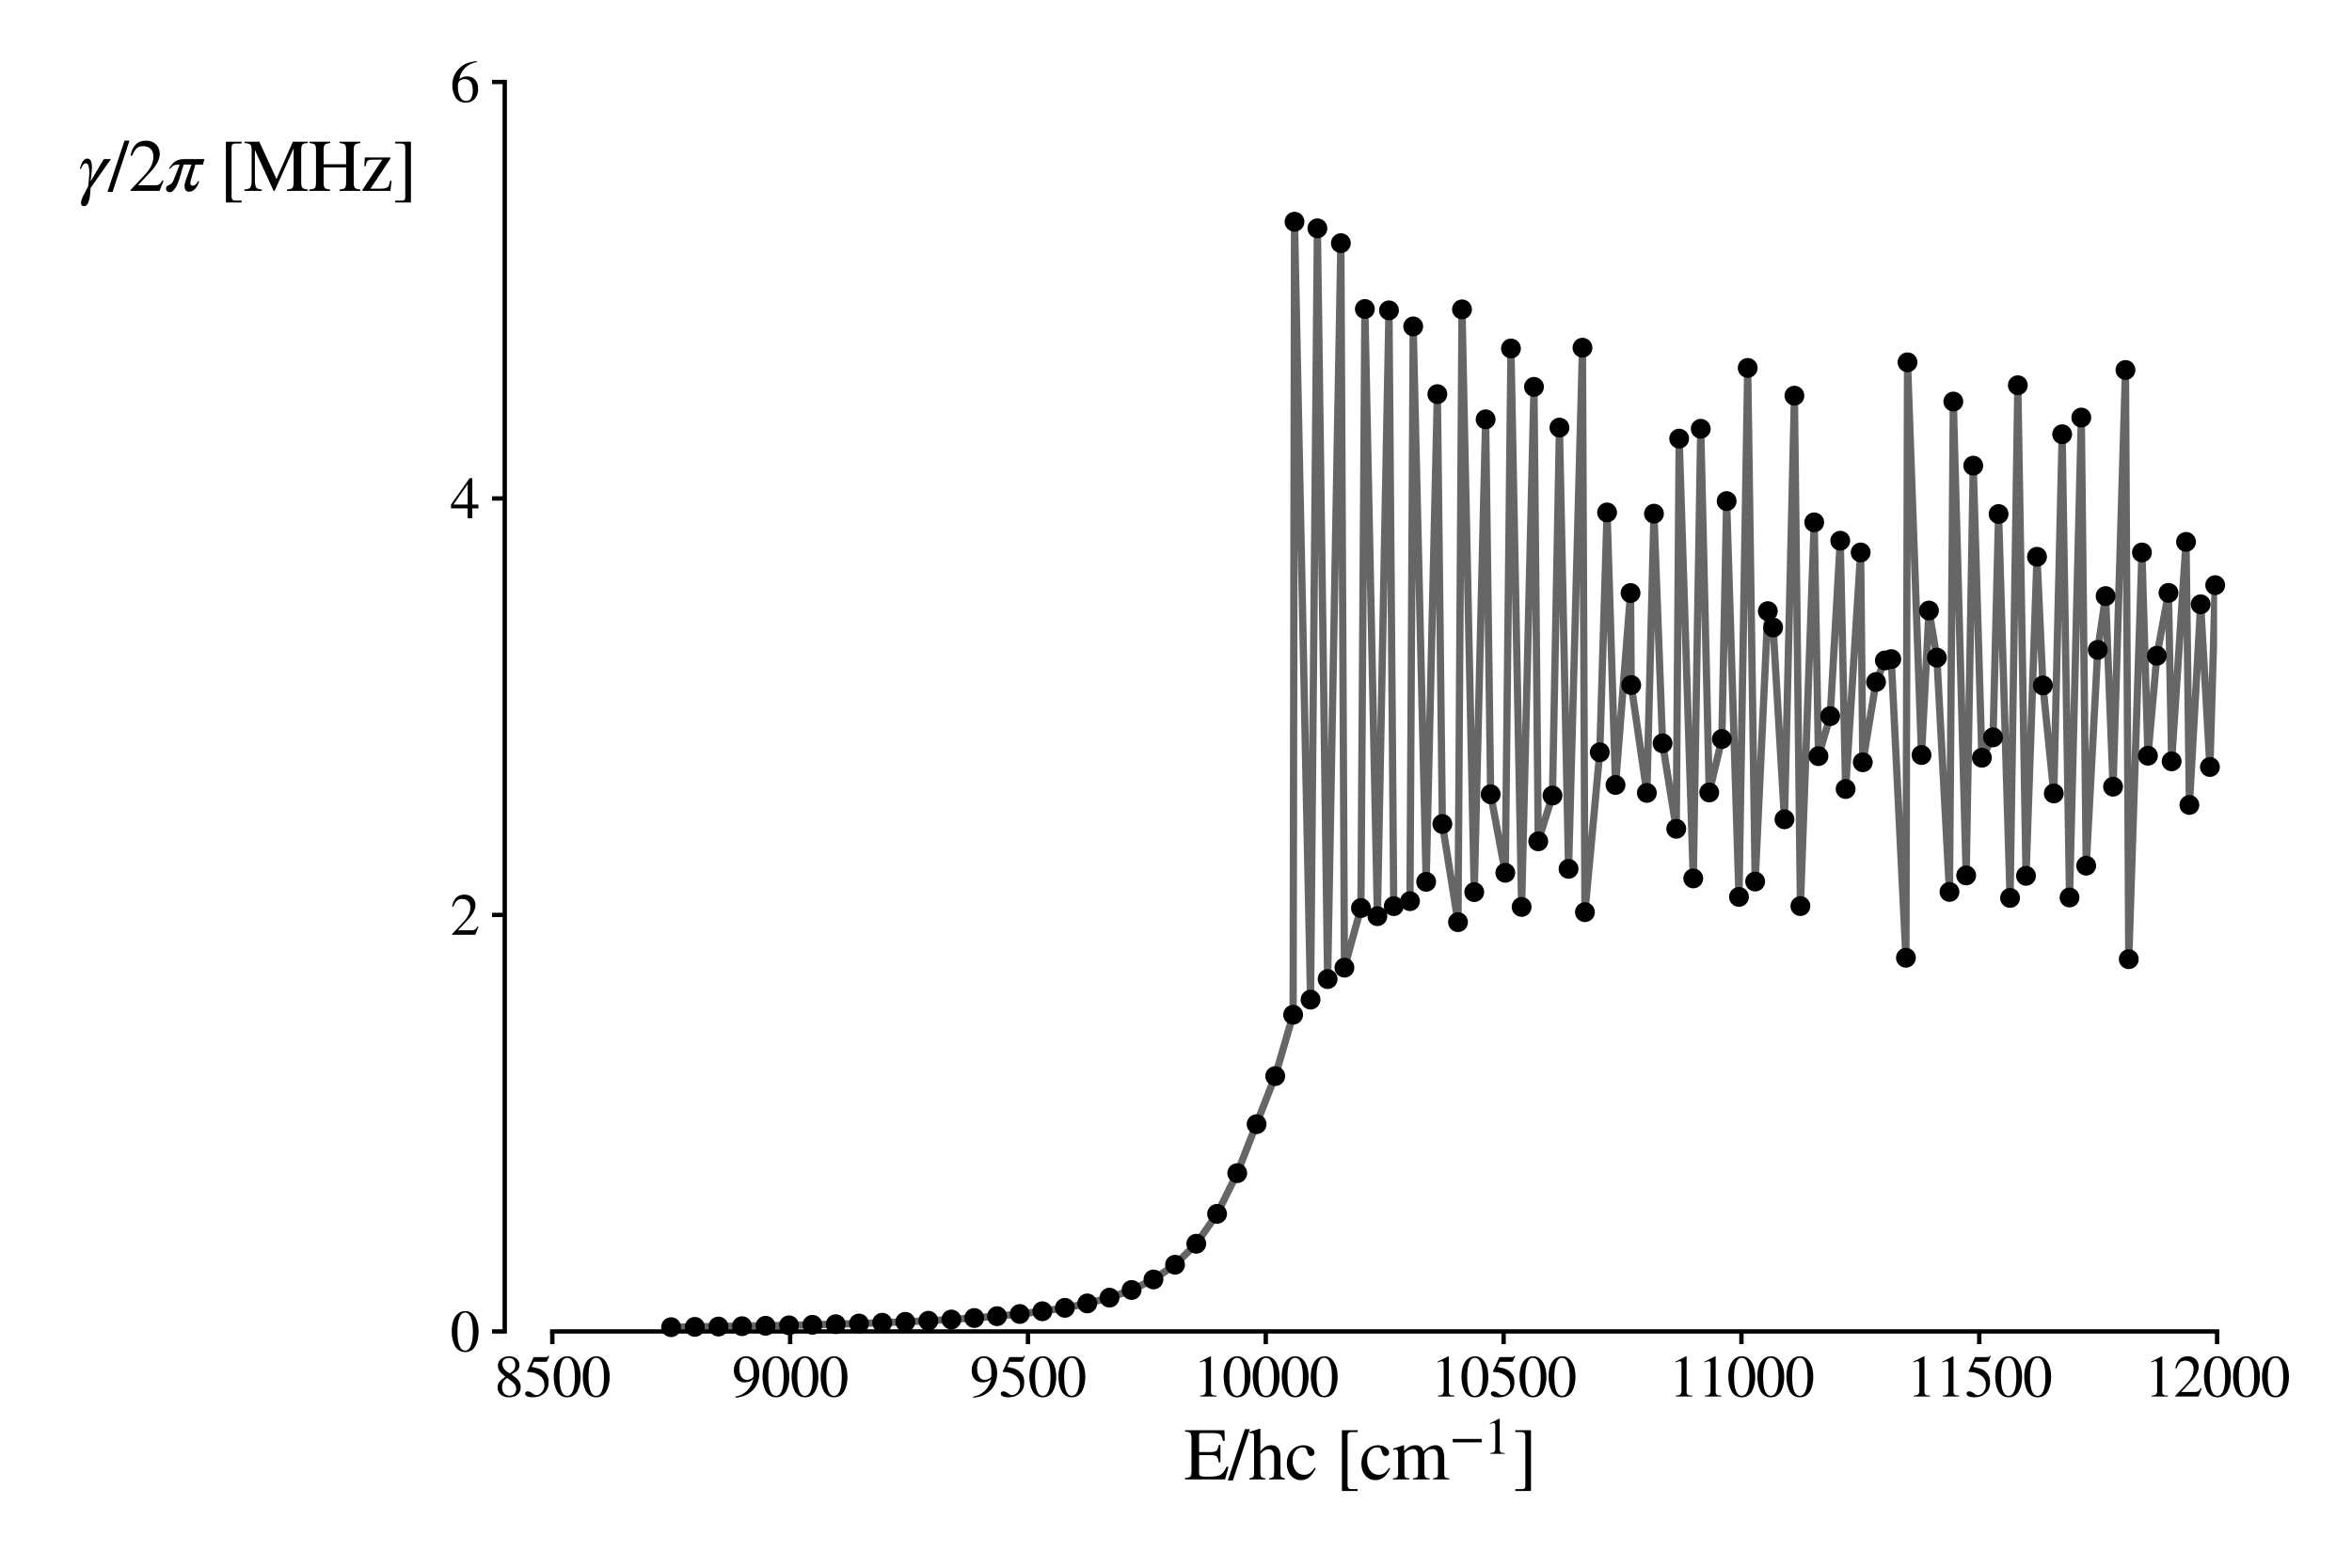 <?xml version="1.0" encoding="utf-8" standalone="no"?>
<!DOCTYPE svg PUBLIC "-//W3C//DTD SVG 1.1//EN"
  "http://www.w3.org/Graphics/SVG/1.1/DTD/svg11.dtd">
<svg xmlns:xlink="http://www.w3.org/1999/xlink" width="648pt" height="432pt" viewBox="0 0 648 432" xmlns="http://www.w3.org/2000/svg" version="1.1">
 <defs>
  <style type="text/css">*{stroke-linejoin: round; stroke-linecap: butt}</style>
 </defs>
 <g id="figure_1">
  <g id="patch_1">
   <path d="M 0 432 
L 648 432 
L 648 0 
L 0 0 
z
" style="fill: #ffffff"/>
  </g>
  <g id="axes_1">
   <g id="patch_2">
    <path d="M 139.062 366.894 
L 610.83 366.894 
L 610.83 22.596 
L 139.062 22.596 
z
" style="fill: #ffffff"/>
   </g>
   <g id="PathCollection_1">
    <defs>
     <path id="m71586fd9c5" d="M 0 2.236 
C 0.593 2.236 1.162 2 1.581 1.581 
C 2 1.162 2.236 0.593 2.236 0 
C 2.236 -0.593 2 -1.162 1.581 -1.581 
C 1.162 -2 0.593 -2.236 0 -2.236 
C -0.593 -2.236 -1.162 -2 -1.581 -1.581 
C -2 -1.162 -2.236 -0.593 -2.236 0 
C -2.236 0.593 -2 1.162 -1.581 1.581 
C -1.162 2 -0.593 2.236 0 2.236 
z
" style="stroke: #000000"/>
    </defs>
    <g>
     <use xlink:href="#m71586fd9c5" x="184.896" y="365.722" style="stroke: #000000"/>
     <use xlink:href="#m71586fd9c5" x="191.428" y="365.641" style="stroke: #000000"/>
     <use xlink:href="#m71586fd9c5" x="197.943" y="365.551" style="stroke: #000000"/>
     <use xlink:href="#m71586fd9c5" x="204.44" y="365.451" style="stroke: #000000"/>
     <use xlink:href="#m71586fd9c5" x="210.92" y="365.338" style="stroke: #000000"/>
     <use xlink:href="#m71586fd9c5" x="217.383" y="365.212" style="stroke: #000000"/>
     <use xlink:href="#m71586fd9c5" x="223.827" y="365.068" style="stroke: #000000"/>
     <use xlink:href="#m71586fd9c5" x="230.254" y="364.904" style="stroke: #000000"/>
     <use xlink:href="#m71586fd9c5" x="236.662" y="364.717" style="stroke: #000000"/>
     <use xlink:href="#m71586fd9c5" x="243.052" y="364.501" style="stroke: #000000"/>
     <use xlink:href="#m71586fd9c5" x="249.422" y="364.25" style="stroke: #000000"/>
     <use xlink:href="#m71586fd9c5" x="255.773" y="363.957" style="stroke: #000000"/>
     <use xlink:href="#m71586fd9c5" x="262.102" y="363.61" style="stroke: #000000"/>
     <use xlink:href="#m71586fd9c5" x="268.41" y="363.197" style="stroke: #000000"/>
     <use xlink:href="#m71586fd9c5" x="274.694" y="362.698" style="stroke: #000000"/>
     <use xlink:href="#m71586fd9c5" x="280.953" y="362.089" style="stroke: #000000"/>
     <use xlink:href="#m71586fd9c5" x="287.185" y="361.335" style="stroke: #000000"/>
     <use xlink:href="#m71586fd9c5" x="293.387" y="360.388" style="stroke: #000000"/>
     <use xlink:href="#m71586fd9c5" x="299.555" y="359.174" style="stroke: #000000"/>
     <use xlink:href="#m71586fd9c5" x="305.683" y="357.589" style="stroke: #000000"/>
     <use xlink:href="#m71586fd9c5" x="311.764" y="355.471" style="stroke: #000000"/>
     <use xlink:href="#m71586fd9c5" x="317.788" y="352.573" style="stroke: #000000"/>
     <use xlink:href="#m71586fd9c5" x="323.738" y="348.514" style="stroke: #000000"/>
     <use xlink:href="#m71586fd9c5" x="329.591" y="342.73" style="stroke: #000000"/>
     <use xlink:href="#m71586fd9c5" x="335.315" y="334.495" style="stroke: #000000"/>
     <use xlink:href="#m71586fd9c5" x="340.867" y="323.281" style="stroke: #000000"/>
     <use xlink:href="#m71586fd9c5" x="346.21" y="309.78" style="stroke: #000000"/>
     <use xlink:href="#m71586fd9c5" x="351.336" y="296.531" style="stroke: #000000"/>
     <use xlink:href="#m71586fd9c5" x="356.269" y="279.629" style="stroke: #000000"/>
     <use xlink:href="#m71586fd9c5" x="356.652" y="61.104" style="stroke: #000000"/>
     <use xlink:href="#m71586fd9c5" x="361.071" y="275.463" style="stroke: #000000"/>
     <use xlink:href="#m71586fd9c5" x="362.954" y="62.917" style="stroke: #000000"/>
     <use xlink:href="#m71586fd9c5" x="365.771" y="269.797" style="stroke: #000000"/>
     <use xlink:href="#m71586fd9c5" x="369.422" y="67.004" style="stroke: #000000"/>
     <use xlink:href="#m71586fd9c5" x="370.405" y="266.653" style="stroke: #000000"/>
     <use xlink:href="#m71586fd9c5" x="374.949" y="250.225" style="stroke: #000000"/>
     <use xlink:href="#m71586fd9c5" x="376.035" y="85.148" style="stroke: #000000"/>
     <use xlink:href="#m71586fd9c5" x="379.487" y="252.465" style="stroke: #000000"/>
     <use xlink:href="#m71586fd9c5" x="382.675" y="85.524" style="stroke: #000000"/>
     <use xlink:href="#m71586fd9c5" x="383.987" y="249.705" style="stroke: #000000"/>
     <use xlink:href="#m71586fd9c5" x="388.462" y="248.327" style="stroke: #000000"/>
     <use xlink:href="#m71586fd9c5" x="389.35" y="89.949" style="stroke: #000000"/>
     <use xlink:href="#m71586fd9c5" x="392.92" y="243.005" style="stroke: #000000"/>
     <use xlink:href="#m71586fd9c5" x="396.007" y="108.61" style="stroke: #000000"/>
     <use xlink:href="#m71586fd9c5" x="397.387" y="227.057" style="stroke: #000000"/>
     <use xlink:href="#m71586fd9c5" x="401.695" y="254.117" style="stroke: #000000"/>
     <use xlink:href="#m71586fd9c5" x="402.792" y="85.253" style="stroke: #000000"/>
     <use xlink:href="#m71586fd9c5" x="406.166" y="245.833" style="stroke: #000000"/>
     <use xlink:href="#m71586fd9c5" x="409.304" y="115.553" style="stroke: #000000"/>
     <use xlink:href="#m71586fd9c5" x="410.687" y="218.872" style="stroke: #000000"/>
     <use xlink:href="#m71586fd9c5" x="414.725" y="240.512" style="stroke: #000000"/>
     <use xlink:href="#m71586fd9c5" x="416.283" y="96.029" style="stroke: #000000"/>
     <use xlink:href="#m71586fd9c5" x="419.222" y="249.921" style="stroke: #000000"/>
     <use xlink:href="#m71586fd9c5" x="422.628" y="106.607" style="stroke: #000000"/>
     <use xlink:href="#m71586fd9c5" x="423.801" y="231.836" style="stroke: #000000"/>
     <use xlink:href="#m71586fd9c5" x="427.725" y="219.221" style="stroke: #000000"/>
     <use xlink:href="#m71586fd9c5" x="429.644" y="117.829" style="stroke: #000000"/>
     <use xlink:href="#m71586fd9c5" x="432.157" y="239.424" style="stroke: #000000"/>
     <use xlink:href="#m71586fd9c5" x="435.992" y="95.82" style="stroke: #000000"/>
     <use xlink:href="#m71586fd9c5" x="436.664" y="251.362" style="stroke: #000000"/>
     <use xlink:href="#m71586fd9c5" x="440.752" y="207.297" style="stroke: #000000"/>
     <use xlink:href="#m71586fd9c5" x="442.763" y="141.211" style="stroke: #000000"/>
     <use xlink:href="#m71586fd9c5" x="445.095" y="216.306" style="stroke: #000000"/>
     <use xlink:href="#m71586fd9c5" x="449.234" y="163.413" style="stroke: #000000"/>
     <use xlink:href="#m71586fd9c5" x="449.42" y="188.77" style="stroke: #000000"/>
     <use xlink:href="#m71586fd9c5" x="453.726" y="218.496" style="stroke: #000000"/>
     <use xlink:href="#m71586fd9c5" x="455.681" y="141.552" style="stroke: #000000"/>
     <use xlink:href="#m71586fd9c5" x="458.056" y="204.833" style="stroke: #000000"/>
     <use xlink:href="#m71586fd9c5" x="461.828" y="228.386" style="stroke: #000000"/>
     <use xlink:href="#m71586fd9c5" x="462.627" y="120.866" style="stroke: #000000"/>
     <use xlink:href="#m71586fd9c5" x="466.513" y="242.057" style="stroke: #000000"/>
     <use xlink:href="#m71586fd9c5" x="468.571" y="118.156" style="stroke: #000000"/>
     <use xlink:href="#m71586fd9c5" x="470.917" y="218.378" style="stroke: #000000"/>
     <use xlink:href="#m71586fd9c5" x="474.389" y="203.645" style="stroke: #000000"/>
     <use xlink:href="#m71586fd9c5" x="475.707" y="138.082" style="stroke: #000000"/>
     <use xlink:href="#m71586fd9c5" x="479.105" y="247.157" style="stroke: #000000"/>
     <use xlink:href="#m71586fd9c5" x="481.507" y="101.394" style="stroke: #000000"/>
     <use xlink:href="#m71586fd9c5" x="483.566" y="242.925" style="stroke: #000000"/>
     <use xlink:href="#m71586fd9c5" x="487.056" y="168.411" style="stroke: #000000"/>
     <use xlink:href="#m71586fd9c5" x="488.518" y="172.913" style="stroke: #000000"/>
     <use xlink:href="#m71586fd9c5" x="491.641" y="225.772" style="stroke: #000000"/>
     <use xlink:href="#m71586fd9c5" x="494.382" y="109.037" style="stroke: #000000"/>
     <use xlink:href="#m71586fd9c5" x="496.03" y="249.687" style="stroke: #000000"/>
     <use xlink:href="#m71586fd9c5" x="499.833" y="143.948" style="stroke: #000000"/>
     <use xlink:href="#m71586fd9c5" x="501.002" y="208.364" style="stroke: #000000"/>
     <use xlink:href="#m71586fd9c5" x="504.237" y="197.344" style="stroke: #000000"/>
     <use xlink:href="#m71586fd9c5" x="507.009" y="149.003" style="stroke: #000000"/>
     <use xlink:href="#m71586fd9c5" x="508.489" y="217.426" style="stroke: #000000"/>
     <use xlink:href="#m71586fd9c5" x="512.63" y="152.238" style="stroke: #000000"/>
     <use xlink:href="#m71586fd9c5" x="513.219" y="210.055" style="stroke: #000000"/>
     <use xlink:href="#m71586fd9c5" x="516.865" y="187.938" style="stroke: #000000"/>
     <use xlink:href="#m71586fd9c5" x="519.304" y="182.004" style="stroke: #000000"/>
     <use xlink:href="#m71586fd9c5" x="521.066" y="181.626" style="stroke: #000000"/>
     <use xlink:href="#m71586fd9c5" x="525.104" y="263.924" style="stroke: #000000"/>
     <use xlink:href="#m71586fd9c5" x="525.54" y="99.841" style="stroke: #000000"/>
     <use xlink:href="#m71586fd9c5" x="529.397" y="208.064" style="stroke: #000000"/>
     <use xlink:href="#m71586fd9c5" x="531.449" y="168.245" style="stroke: #000000"/>
     <use xlink:href="#m71586fd9c5" x="533.633" y="181.222" style="stroke: #000000"/>
     <use xlink:href="#m71586fd9c5" x="537.102" y="245.78" style="stroke: #000000"/>
     <use xlink:href="#m71586fd9c5" x="538.16" y="110.652" style="stroke: #000000"/>
     <use xlink:href="#m71586fd9c5" x="541.702" y="241.232" style="stroke: #000000"/>
     <use xlink:href="#m71586fd9c5" x="543.648" y="128.319" style="stroke: #000000"/>
     <use xlink:href="#m71586fd9c5" x="546.03" y="208.806" style="stroke: #000000"/>
     <use xlink:href="#m71586fd9c5" x="549.103" y="203.187" style="stroke: #000000"/>
     <use xlink:href="#m71586fd9c5" x="550.633" y="141.651" style="stroke: #000000"/>
     <use xlink:href="#m71586fd9c5" x="553.794" y="247.435" style="stroke: #000000"/>
     <use xlink:href="#m71586fd9c5" x="555.93" y="106.16" style="stroke: #000000"/>
     <use xlink:href="#m71586fd9c5" x="558.188" y="241.345" style="stroke: #000000"/>
     <use xlink:href="#m71586fd9c5" x="561.216" y="153.429" style="stroke: #000000"/>
     <use xlink:href="#m71586fd9c5" x="562.847" y="188.88" style="stroke: #000000"/>
     <use xlink:href="#m71586fd9c5" x="565.837" y="218.64" style="stroke: #000000"/>
     <use xlink:href="#m71586fd9c5" x="568.144" y="119.662" style="stroke: #000000"/>
     <use xlink:href="#m71586fd9c5" x="570.179" y="247.314" style="stroke: #000000"/>
     <use xlink:href="#m71586fd9c5" x="573.422" y="115.059" style="stroke: #000000"/>
     <use xlink:href="#m71586fd9c5" x="574.769" y="238.546" style="stroke: #000000"/>
     <use xlink:href="#m71586fd9c5" x="577.952" y="179.084" style="stroke: #000000"/>
     <use xlink:href="#m71586fd9c5" x="580.115" y="164.264" style="stroke: #000000"/>
     <use xlink:href="#m71586fd9c5" x="582.171" y="216.784" style="stroke: #000000"/>
     <use xlink:href="#m71586fd9c5" x="585.592" y="101.953" style="stroke: #000000"/>
     <use xlink:href="#m71586fd9c5" x="586.496" y="264.314" style="stroke: #000000"/>
     <use xlink:href="#m71586fd9c5" x="590.125" y="152.247" style="stroke: #000000"/>
     <use xlink:href="#m71586fd9c5" x="591.778" y="208.251" style="stroke: #000000"/>
     <use xlink:href="#m71586fd9c5" x="594.237" y="180.714" style="stroke: #000000"/>
     <use xlink:href="#m71586fd9c5" x="597.44" y="163.375" style="stroke: #000000"/>
     <use xlink:href="#m71586fd9c5" x="598.307" y="209.806" style="stroke: #000000"/>
     <use xlink:href="#m71586fd9c5" x="602.275" y="149.325" style="stroke: #000000"/>
     <use xlink:href="#m71586fd9c5" x="603.199" y="221.815" style="stroke: #000000"/>
     <use xlink:href="#m71586fd9c5" x="606.304" y="166.527" style="stroke: #000000"/>
     <use xlink:href="#m71586fd9c5" x="608.859" y="211.354" style="stroke: #000000"/>
     <use xlink:href="#m71586fd9c5" x="610.311" y="161.247" style="stroke: #000000"/>
    </g>
   </g>
   <g id="matplotlib.axis_1">
    <g id="xtick_1">
     <g id="line2d_1">
      <defs>
       <path id="me17d31a324" d="M 0 0 
L 0 3.5 
" style="stroke: #000000; stroke-width: 1.2"/>
      </defs>
      <g>
       <use xlink:href="#me17d31a324" x="152.166" y="366.894" style="stroke: #000000; stroke-width: 1.2"/>
      </g>
     </g>
     <g id="text_1">
      <!-- 8500 -->
      <g transform="translate(136.166 384.822) scale(0.16 -0.16)">
       <defs>
        <path id="STIXGeneral-Regular-38" d="M 2848 992 
Q 2848 499 2505 204 
Q 2163 -90 1587 -90 
Q 1050 -90 704 204 
Q 358 499 358 954 
Q 358 1293 524 1533 
Q 691 1773 1190 2125 
Q 710 2522 553 2765 
Q 397 3008 397 3328 
Q 397 3782 745 4054 
Q 1094 4326 1638 4326 
Q 2106 4326 2410 4060 
Q 2714 3795 2714 3411 
Q 2714 3059 2531 2848 
Q 2349 2637 1856 2374 
Q 2432 1990 2640 1689 
Q 2848 1389 2848 992 
z
M 2272 3411 
Q 2272 3744 2086 3945 
Q 1901 4147 1574 4147 
Q 1248 4147 1059 3977 
Q 870 3808 870 3513 
Q 870 3219 1059 2979 
Q 1248 2739 1670 2490 
Q 1997 2682 2134 2896 
Q 2272 3110 2272 3411 
z
M 1734 1741 
L 1357 1997 
Q 1075 1766 960 1545 
Q 845 1325 845 1011 
Q 845 576 1065 333 
Q 1286 90 1658 90 
Q 1971 90 2166 285 
Q 2362 480 2362 794 
Q 2362 1082 2214 1299 
Q 2067 1517 1734 1741 
z
" transform="scale(0.016)"/>
        <path id="STIXGeneral-Regular-35" d="M 2803 4358 
L 2573 3814 
Q 2534 3731 2400 3731 
L 1158 3731 
L 902 3187 
Q 1606 3053 1920 2896 
Q 2234 2739 2502 2368 
Q 2726 2061 2726 1555 
Q 2726 1094 2576 780 
Q 2426 467 2099 224 
Q 1664 -90 1011 -90 
Q 646 -90 422 19 
Q 198 128 198 307 
Q 198 550 486 550 
Q 717 550 960 352 
Q 1210 147 1414 147 
Q 1747 147 2012 480 
Q 2278 813 2278 1229 
Q 2278 1843 1850 2189 
Q 1293 2637 486 2637 
Q 410 2637 410 2688 
L 416 2720 
L 1114 4237 
L 2438 4237 
Q 2547 4237 2608 4269 
Q 2669 4301 2746 4403 
L 2803 4358 
z
" transform="scale(0.016)"/>
        <path id="STIXGeneral-Regular-30" d="M 3046 2112 
Q 3046 1683 2963 1302 
Q 2880 922 2717 602 
Q 2554 282 2266 96 
Q 1978 -90 1600 -90 
Q 1210 -90 915 108 
Q 621 307 461 640 
Q 301 973 227 1350 
Q 154 1728 154 2150 
Q 154 2746 301 3222 
Q 448 3699 790 4012 
Q 1133 4326 1626 4326 
Q 2253 4326 2649 3712 
Q 3046 3098 3046 2112 
z
M 2432 2080 
Q 2432 3091 2217 3625 
Q 2003 4160 1587 4160 
Q 1190 4160 979 3622 
Q 768 3085 768 2106 
Q 768 1120 979 598 
Q 1190 77 1600 77 
Q 2003 77 2217 598 
Q 2432 1120 2432 2080 
z
" transform="scale(0.016)"/>
       </defs>
       <use xlink:href="#STIXGeneral-Regular-38"/>
       <use xlink:href="#STIXGeneral-Regular-35" transform="translate(50 0)"/>
       <use xlink:href="#STIXGeneral-Regular-30" transform="translate(100 0)"/>
       <use xlink:href="#STIXGeneral-Regular-30" transform="translate(150 0)"/>
      </g>
     </g>
    </g>
    <g id="xtick_2">
     <g id="line2d_2">
      <g>
       <use xlink:href="#me17d31a324" x="217.69" y="366.894" style="stroke: #000000; stroke-width: 1.2"/>
      </g>
     </g>
     <g id="text_2">
      <!-- 9000 -->
      <g transform="translate(201.69 384.822) scale(0.16 -0.16)">
       <defs>
        <path id="STIXGeneral-Regular-39" d="M 378 -141 
L 358 -13 
Q 1094 115 1603 608 
Q 2112 1101 2304 1882 
Q 1933 1517 1344 1517 
Q 826 1517 509 1875 
Q 192 2234 192 2816 
Q 192 3462 573 3894 
Q 954 4326 1523 4326 
Q 2131 4326 2528 3840 
Q 2938 3328 2938 2522 
Q 2938 1958 2742 1462 
Q 2547 966 2170 621 
Q 1773 262 1395 105 
Q 1018 -51 378 -141 
z
M 2317 2272 
L 2317 2522 
Q 2317 4147 1472 4147 
Q 1171 4147 1005 3930 
Q 909 3802 845 3546 
Q 781 3290 781 3034 
Q 781 2464 995 2128 
Q 1210 1792 1568 1792 
Q 1824 1792 2070 1917 
Q 2317 2042 2317 2272 
z
" transform="scale(0.016)"/>
       </defs>
       <use xlink:href="#STIXGeneral-Regular-39"/>
       <use xlink:href="#STIXGeneral-Regular-30" transform="translate(50 0)"/>
       <use xlink:href="#STIXGeneral-Regular-30" transform="translate(100 0)"/>
       <use xlink:href="#STIXGeneral-Regular-30" transform="translate(150 0)"/>
      </g>
     </g>
    </g>
    <g id="xtick_3">
     <g id="line2d_3">
      <g>
       <use xlink:href="#me17d31a324" x="283.213" y="366.894" style="stroke: #000000; stroke-width: 1.2"/>
      </g>
     </g>
     <g id="text_3">
      <!-- 9500 -->
      <g transform="translate(267.213 384.822) scale(0.16 -0.16)">
       <use xlink:href="#STIXGeneral-Regular-39"/>
       <use xlink:href="#STIXGeneral-Regular-35" transform="translate(50 0)"/>
       <use xlink:href="#STIXGeneral-Regular-30" transform="translate(100 0)"/>
       <use xlink:href="#STIXGeneral-Regular-30" transform="translate(150 0)"/>
      </g>
     </g>
    </g>
    <g id="xtick_4">
     <g id="line2d_4">
      <g>
       <use xlink:href="#me17d31a324" x="348.736" y="366.894" style="stroke: #000000; stroke-width: 1.2"/>
      </g>
     </g>
     <g id="text_4">
      <!-- 10000 -->
      <g transform="translate(328.736 384.822) scale(0.16 -0.16)">
       <defs>
        <path id="STIXGeneral-Regular-31" d="M 2522 0 
L 755 0 
L 755 96 
Q 1107 115 1235 227 
Q 1363 339 1363 608 
L 1363 3482 
Q 1363 3795 1171 3795 
Q 1082 3795 883 3718 
L 710 3654 
L 710 3744 
L 1856 4326 
L 1914 4307 
L 1914 486 
Q 1914 275 2042 185 
Q 2170 96 2522 96 
L 2522 0 
z
" transform="scale(0.016)"/>
       </defs>
       <use xlink:href="#STIXGeneral-Regular-31"/>
       <use xlink:href="#STIXGeneral-Regular-30" transform="translate(50 0)"/>
       <use xlink:href="#STIXGeneral-Regular-30" transform="translate(100 0)"/>
       <use xlink:href="#STIXGeneral-Regular-30" transform="translate(150 0)"/>
       <use xlink:href="#STIXGeneral-Regular-30" transform="translate(200 0)"/>
      </g>
     </g>
    </g>
    <g id="xtick_5">
     <g id="line2d_5">
      <g>
       <use xlink:href="#me17d31a324" x="414.26" y="366.894" style="stroke: #000000; stroke-width: 1.2"/>
      </g>
     </g>
     <g id="text_5">
      <!-- 10500 -->
      <g transform="translate(394.26 384.822) scale(0.16 -0.16)">
       <use xlink:href="#STIXGeneral-Regular-31"/>
       <use xlink:href="#STIXGeneral-Regular-30" transform="translate(50 0)"/>
       <use xlink:href="#STIXGeneral-Regular-35" transform="translate(100 0)"/>
       <use xlink:href="#STIXGeneral-Regular-30" transform="translate(150 0)"/>
       <use xlink:href="#STIXGeneral-Regular-30" transform="translate(200 0)"/>
      </g>
     </g>
    </g>
    <g id="xtick_6">
     <g id="line2d_6">
      <g>
       <use xlink:href="#me17d31a324" x="479.783" y="366.894" style="stroke: #000000; stroke-width: 1.2"/>
      </g>
     </g>
     <g id="text_6">
      <!-- 11000 -->
      <g transform="translate(459.783 384.822) scale(0.16 -0.16)">
       <use xlink:href="#STIXGeneral-Regular-31"/>
       <use xlink:href="#STIXGeneral-Regular-31" transform="translate(50 0)"/>
       <use xlink:href="#STIXGeneral-Regular-30" transform="translate(100 0)"/>
       <use xlink:href="#STIXGeneral-Regular-30" transform="translate(150 0)"/>
       <use xlink:href="#STIXGeneral-Regular-30" transform="translate(200 0)"/>
      </g>
     </g>
    </g>
    <g id="xtick_7">
     <g id="line2d_7">
      <g>
       <use xlink:href="#me17d31a324" x="545.307" y="366.894" style="stroke: #000000; stroke-width: 1.2"/>
      </g>
     </g>
     <g id="text_7">
      <!-- 11500 -->
      <g transform="translate(525.307 384.822) scale(0.16 -0.16)">
       <use xlink:href="#STIXGeneral-Regular-31"/>
       <use xlink:href="#STIXGeneral-Regular-31" transform="translate(50 0)"/>
       <use xlink:href="#STIXGeneral-Regular-35" transform="translate(100 0)"/>
       <use xlink:href="#STIXGeneral-Regular-30" transform="translate(150 0)"/>
       <use xlink:href="#STIXGeneral-Regular-30" transform="translate(200 0)"/>
      </g>
     </g>
    </g>
    <g id="xtick_8">
     <g id="line2d_8">
      <g>
       <use xlink:href="#me17d31a324" x="610.83" y="366.894" style="stroke: #000000; stroke-width: 1.2"/>
      </g>
     </g>
     <g id="text_8">
      <!-- 12000 -->
      <g transform="translate(590.83 384.822) scale(0.16 -0.16)">
       <defs>
        <path id="STIXGeneral-Regular-32" d="M 3034 877 
L 2688 0 
L 186 0 
L 186 77 
L 1325 1286 
Q 1773 1754 1965 2144 
Q 2157 2534 2157 2950 
Q 2157 3379 1920 3616 
Q 1683 3853 1267 3853 
Q 922 3853 720 3673 
Q 518 3494 326 3021 
L 192 3053 
Q 301 3648 630 3987 
Q 960 4326 1523 4326 
Q 2054 4326 2380 4006 
Q 2707 3686 2707 3200 
Q 2707 2477 1888 1613 
L 832 486 
L 2330 486 
Q 2541 486 2665 569 
Q 2790 653 2944 915 
L 3034 877 
z
" transform="scale(0.016)"/>
       </defs>
       <use xlink:href="#STIXGeneral-Regular-31"/>
       <use xlink:href="#STIXGeneral-Regular-32" transform="translate(50 0)"/>
       <use xlink:href="#STIXGeneral-Regular-30" transform="translate(100 0)"/>
       <use xlink:href="#STIXGeneral-Regular-30" transform="translate(150 0)"/>
       <use xlink:href="#STIXGeneral-Regular-30" transform="translate(200 0)"/>
      </g>
     </g>
    </g>
    <g id="text_9">
     <!-- E/hc [cm$^{-1}$] -->
     <g transform="translate(326.246 407.754) scale(0.2 -0.2)">
      <defs>
       <path id="STIXGeneral-Regular-45" d="M 3821 1082 
L 3526 0 
L 77 0 
L 77 122 
Q 442 147 538 252 
Q 634 358 634 730 
L 634 3520 
Q 634 3878 534 3987 
Q 435 4096 77 4115 
L 77 4237 
L 3469 4237 
L 3494 3322 
L 3334 3322 
Q 3264 3750 3085 3872 
Q 2906 3994 2349 3994 
L 1510 3994 
Q 1370 3994 1328 3952 
Q 1286 3910 1286 3763 
L 1286 2355 
L 2253 2355 
Q 2656 2355 2787 2470 
Q 2918 2586 2976 2970 
L 3123 2970 
L 3123 1472 
L 2976 1472 
Q 2918 1875 2790 1984 
Q 2662 2093 2253 2093 
L 1286 2093 
L 1286 538 
Q 1286 346 1420 291 
Q 1555 237 1933 237 
L 2163 237 
Q 2848 237 3136 403 
Q 3424 570 3642 1082 
L 3821 1082 
z
" transform="scale(0.016)"/>
       <path id="STIXGeneral-Regular-2f" d="M 1837 4326 
L 378 -90 
L -58 -90 
L 1408 4326 
L 1837 4326 
z
" transform="scale(0.016)"/>
       <path id="STIXGeneral-Regular-68" d="M 3117 0 
L 1760 0 
L 1760 96 
Q 2042 128 2118 224 
Q 2195 320 2195 653 
L 2195 1920 
Q 2195 2598 1722 2598 
Q 1530 2598 1370 2508 
Q 1210 2419 1005 2195 
L 1005 653 
Q 1005 320 1081 224 
Q 1158 128 1440 96 
L 1440 0 
L 58 0 
L 58 96 
Q 333 134 400 224 
Q 467 314 467 653 
L 467 3667 
Q 467 3872 406 3933 
Q 346 3994 141 3994 
Q 83 3994 64 3987 
L 64 4090 
L 237 4141 
Q 730 4288 973 4371 
L 1005 4352 
L 1005 2406 
Q 1229 2694 1446 2819 
Q 1664 2944 1946 2944 
Q 2733 2944 2733 1926 
L 2733 653 
Q 2733 320 2793 233 
Q 2854 147 3117 96 
L 3117 0 
z
" transform="scale(0.016)"/>
       <path id="STIXGeneral-Regular-63" d="M 2547 998 
L 2637 941 
Q 2362 403 2112 205 
Q 1786 -64 1376 -64 
Q 845 -64 502 336 
Q 160 736 160 1357 
Q 160 2170 698 2618 
Q 1094 2944 1562 2944 
Q 1965 2944 2256 2749 
Q 2547 2554 2547 2285 
Q 2547 2176 2457 2096 
Q 2368 2016 2246 2016 
Q 2022 2016 1939 2310 
L 1901 2451 
Q 1850 2630 1773 2694 
Q 1696 2758 1523 2758 
Q 1133 2758 893 2451 
Q 653 2144 653 1645 
Q 653 1094 928 745 
Q 1203 397 1645 397 
Q 1920 397 2118 528 
Q 2317 659 2547 998 
z
" transform="scale(0.016)"/>
       <path id="STIXGeneral-Regular-20" transform="scale(0.016)"/>
       <path id="STIXGeneral-Regular-5b" d="M 1914 -998 
L 563 -998 
L 563 4237 
L 1914 4237 
L 1914 4077 
L 1382 4077 
Q 1216 4077 1133 4006 
Q 1050 3936 1050 3770 
L 1050 -493 
Q 1050 -838 1382 -838 
L 1914 -838 
L 1914 -998 
z
" transform="scale(0.016)"/>
       <path id="STIXGeneral-Regular-6d" d="M 4960 0 
L 3565 0 
L 3565 96 
Q 3834 122 3907 208 
Q 3981 294 3981 576 
L 3981 1894 
Q 3981 2278 3869 2444 
Q 3757 2611 3488 2611 
Q 3264 2611 3107 2521 
Q 2950 2432 2803 2221 
L 2803 608 
Q 2803 301 2896 201 
Q 2989 102 3264 96 
L 3264 0 
L 1830 0 
L 1830 96 
Q 2112 115 2189 188 
Q 2266 262 2266 550 
L 2266 1901 
Q 2266 2611 1850 2611 
Q 1670 2611 1468 2531 
Q 1267 2451 1171 2336 
Q 1088 2240 1088 2227 
L 1088 448 
Q 1088 243 1177 176 
Q 1267 109 1523 96 
L 1523 0 
L 102 0 
L 102 96 
Q 371 102 460 195 
Q 550 288 550 563 
L 550 2150 
Q 550 2387 499 2480 
Q 448 2573 326 2573 
Q 230 2573 122 2547 
L 122 2656 
Q 557 2778 1011 2944 
L 1062 2925 
L 1062 2451 
L 1075 2451 
Q 1363 2752 1584 2848 
Q 1805 2944 2054 2944 
Q 2560 2944 2733 2406 
Q 3232 2944 3776 2944 
Q 4518 2944 4518 1792 
L 4518 493 
Q 4518 282 4582 202 
Q 4646 122 4794 109 
L 4960 96 
L 4960 0 
z
" transform="scale(0.016)"/>
       <path id="STIXGeneral-Regular-2212" d="M 3974 1408 
L 410 1408 
L 410 1830 
L 3974 1830 
L 3974 1408 
z
" transform="scale(0.016)"/>
       <path id="STIXGeneral-Regular-5d" d="M 1568 -998 
L 218 -998 
L 218 -838 
L 781 -838 
Q 947 -838 1014 -768 
Q 1082 -698 1082 -544 
L 1082 3731 
Q 1082 4077 755 4077 
L 218 4077 
L 218 4237 
L 1568 4237 
L 1568 -998 
z
" transform="scale(0.016)"/>
      </defs>
      <use xlink:href="#STIXGeneral-Regular-45" transform="translate(0 0.409)"/>
      <use xlink:href="#STIXGeneral-Regular-2f" transform="translate(61.1 0.409)"/>
      <use xlink:href="#STIXGeneral-Regular-68" transform="translate(88.9 0.409)"/>
      <use xlink:href="#STIXGeneral-Regular-63" transform="translate(138.9 0.409)"/>
      <use xlink:href="#STIXGeneral-Regular-20" transform="translate(183.3 0.409)"/>
      <use xlink:href="#STIXGeneral-Regular-5b" transform="translate(208.3 0.409)"/>
      <use xlink:href="#STIXGeneral-Regular-63" transform="translate(241.6 0.409)"/>
      <use xlink:href="#STIXGeneral-Regular-6d" transform="translate(286 0.409)"/>
      <use xlink:href="#STIXGeneral-Regular-2212" transform="translate(365.343 35.684) scale(0.7)"/>
      <use xlink:href="#STIXGeneral-Regular-31" transform="translate(413.293 35.684) scale(0.7)"/>
      <use xlink:href="#STIXGeneral-Regular-5d" transform="translate(452.703 0.409)"/>
     </g>
    </g>
   </g>
   <g id="matplotlib.axis_2">
    <g id="ytick_1">
     <g id="line2d_9">
      <defs>
       <path id="m2ac84de892" d="M 0 0 
L -3.5 0 
" style="stroke: #000000; stroke-width: 1.2"/>
      </defs>
      <g>
       <use xlink:href="#m2ac84de892" x="139.062" y="366.894" style="stroke: #000000; stroke-width: 1.2"/>
      </g>
     </g>
     <g id="text_10">
      <!-- 0 -->
      <g transform="translate(124.062 372.358) scale(0.16 -0.16)">
       <use xlink:href="#STIXGeneral-Regular-30"/>
      </g>
     </g>
    </g>
    <g id="ytick_2">
     <g id="line2d_10">
      <g>
       <use xlink:href="#m2ac84de892" x="139.062" y="252.128" style="stroke: #000000; stroke-width: 1.2"/>
      </g>
     </g>
     <g id="text_11">
      <!-- 2 -->
      <g transform="translate(124.062 257.592) scale(0.16 -0.16)">
       <use xlink:href="#STIXGeneral-Regular-32"/>
      </g>
     </g>
    </g>
    <g id="ytick_3">
     <g id="line2d_11">
      <g>
       <use xlink:href="#m2ac84de892" x="139.062" y="137.362" style="stroke: #000000; stroke-width: 1.2"/>
      </g>
     </g>
     <g id="text_12">
      <!-- 4 -->
      <g transform="translate(124.062 142.826) scale(0.16 -0.16)">
       <defs>
        <path id="STIXGeneral-Regular-34" d="M 3027 1069 
L 2368 1069 
L 2368 0 
L 1869 0 
L 1869 1069 
L 77 1069 
L 77 1478 
L 2086 4326 
L 2368 4326 
L 2368 1478 
L 3027 1478 
L 3027 1069 
z
M 1869 1478 
L 1869 3674 
L 333 1478 
L 1869 1478 
z
" transform="scale(0.016)"/>
       </defs>
       <use xlink:href="#STIXGeneral-Regular-34"/>
      </g>
     </g>
    </g>
    <g id="ytick_4">
     <g id="line2d_12">
      <g>
       <use xlink:href="#m2ac84de892" x="139.062" y="22.596" style="stroke: #000000; stroke-width: 1.2"/>
      </g>
     </g>
     <g id="text_13">
      <!-- 6 -->
      <g transform="translate(124.062 28.059) scale(0.16 -0.16)">
       <defs>
        <path id="STIXGeneral-Regular-36" d="M 2854 4378 
L 2867 4275 
Q 2112 4154 1606 3664 
Q 1101 3174 973 2451 
Q 1344 2739 1786 2739 
Q 2349 2739 2672 2380 
Q 2995 2022 2995 1402 
Q 2995 774 2669 378 
Q 2291 -90 1651 -90 
Q 870 -90 518 557 
Q 218 1107 218 1786 
Q 218 2835 915 3552 
Q 1312 3962 1731 4131 
Q 2150 4301 2854 4378 
z
M 2419 1203 
Q 2419 2445 1555 2445 
Q 1235 2445 1024 2275 
Q 813 2106 813 1702 
Q 813 954 1046 522 
Q 1280 90 1722 90 
Q 2061 90 2240 394 
Q 2419 698 2419 1203 
z
" transform="scale(0.016)"/>
       </defs>
       <use xlink:href="#STIXGeneral-Regular-36"/>
      </g>
     </g>
    </g>
    <g id="text_14">
     <!-- $\gamma / 2\pi$ [MHz] -->
     <g transform="translate(21.596 52.685) scale(0.2 -0.2)">
      <defs>
       <path id="STIXGeneral-Italic-3b3" d="M 2803 2739 
L 1050 250 
Q 1037 32 1030 -73 
Q 1024 -179 998 -406 
Q 973 -634 934 -758 
Q 896 -883 835 -1033 
Q 774 -1184 681 -1251 
Q 589 -1318 467 -1318 
Q 224 -1318 224 -998 
Q 224 -845 329 -608 
Q 435 -371 608 -57 
Q 781 256 845 397 
Q 941 1293 941 1555 
Q 941 2381 634 2381 
Q 538 2381 422 2259 
Q 307 2138 224 1894 
L 122 1894 
Q 358 2784 755 2784 
Q 986 2784 1075 2589 
Q 1165 2394 1165 2029 
Q 1165 1850 1145 1632 
Q 1126 1414 1091 1148 
Q 1056 883 1050 813 
L 2189 2739 
L 2803 2739 
z
" transform="scale(0.016)"/>
       <path id="STIXGeneral-Italic-3c0" d="M 3430 2739 
L 3296 2266 
L 2643 2266 
Q 2624 2195 2502 1782 
Q 2381 1370 2297 1072 
Q 2214 774 2214 717 
Q 2214 448 2413 448 
Q 2694 448 2867 838 
L 2970 838 
Q 2886 486 2652 208 
Q 2419 -70 2093 -70 
Q 1901 -70 1808 67 
Q 1715 205 1715 410 
Q 1715 627 1824 922 
L 2310 2266 
L 1645 2266 
Q 1568 2061 1401 1469 
Q 1235 877 1068 512 
Q 902 147 672 -38 
Q 563 -115 442 -115 
Q 314 -115 218 -32 
Q 122 51 122 166 
Q 122 429 314 480 
Q 634 563 774 928 
L 1299 2266 
L 1261 2266 
Q 973 2266 819 2208 
Q 666 2150 474 1914 
L 371 1914 
Q 640 2362 931 2550 
Q 1222 2739 1696 2739 
L 3430 2739 
z
" transform="scale(0.016)"/>
       <path id="STIXGeneral-Regular-4d" d="M 5530 0 
L 3738 0 
L 3738 122 
Q 4115 147 4214 265 
Q 4314 384 4314 787 
L 4314 3661 
L 2682 0 
L 2592 0 
L 979 3514 
L 979 966 
Q 979 448 1088 294 
Q 1197 141 1574 122 
L 1574 0 
L 77 0 
L 77 122 
Q 358 141 480 205 
Q 602 269 650 432 
Q 698 595 698 966 
L 698 3514 
Q 698 3878 589 3984 
Q 480 4090 90 4115 
L 90 4237 
L 1357 4237 
L 2835 1024 
L 4250 4237 
L 5523 4237 
L 5523 4115 
Q 5178 4109 5072 3993 
Q 4966 3878 4966 3520 
L 4966 717 
Q 4966 378 5072 262 
Q 5178 147 5530 122 
L 5530 0 
z
" transform="scale(0.016)"/>
       <path id="STIXGeneral-Regular-48" d="M 4499 0 
L 2714 0 
L 2714 122 
Q 3085 147 3181 265 
Q 3277 384 3277 794 
L 3277 2016 
L 1338 2016 
L 1338 723 
Q 1338 371 1440 256 
Q 1542 141 1894 122 
L 1901 0 
L 115 0 
L 115 122 
Q 493 147 589 259 
Q 685 371 685 781 
L 685 3507 
Q 685 3878 585 3980 
Q 486 4083 115 4115 
L 115 4237 
L 1907 4237 
L 1907 4115 
Q 1549 4083 1443 3977 
Q 1338 3872 1338 3507 
L 1338 2298 
L 3277 2298 
L 3277 3507 
Q 3277 3878 3177 3980 
Q 3078 4083 2707 4115 
L 2707 4237 
L 4499 4237 
L 4499 4115 
Q 4141 4083 4035 3977 
Q 3930 3872 3930 3507 
L 3930 710 
Q 3930 371 4035 259 
Q 4141 147 4499 122 
L 4499 0 
z
" transform="scale(0.016)"/>
       <path id="STIXGeneral-Regular-7a" d="M 2675 870 
L 2579 0 
L 173 0 
L 173 96 
L 1875 2688 
L 1011 2688 
Q 710 2688 604 2582 
Q 499 2477 454 2125 
L 339 2125 
L 365 2880 
L 2579 2880 
L 2579 2784 
L 858 192 
L 1709 192 
Q 2246 192 2387 365 
Q 2477 474 2560 896 
L 2675 870 
z
" transform="scale(0.016)"/>
      </defs>
      <use xlink:href="#STIXGeneral-Italic-3b3" transform="translate(0 0.406)"/>
      <use xlink:href="#STIXGeneral-Regular-2f" transform="translate(41 0.406)"/>
      <use xlink:href="#STIXGeneral-Regular-32" transform="translate(68.8 0.406)"/>
      <use xlink:href="#STIXGeneral-Italic-3c0" transform="translate(118.8 0.406)"/>
      <use xlink:href="#STIXGeneral-Regular-20" transform="translate(169.2 0.406)"/>
      <use xlink:href="#STIXGeneral-Regular-5b" transform="translate(194.2 0.406)"/>
      <use xlink:href="#STIXGeneral-Regular-4d" transform="translate(227.5 0.406)"/>
      <use xlink:href="#STIXGeneral-Regular-48" transform="translate(316.4 0.406)"/>
      <use xlink:href="#STIXGeneral-Regular-7a" transform="translate(388.6 0.406)"/>
      <use xlink:href="#STIXGeneral-Regular-5d" transform="translate(433 0.406)"/>
     </g>
    </g>
   </g>
   <g id="line2d_13">
    <path d="M 184.896 365.722 
L 217.383 365.212 
L 236.662 364.717 
L 249.422 364.25 
L 262.102 363.61 
L 274.694 362.698 
L 280.953 362.089 
L 287.185 361.335 
L 293.387 360.388 
L 299.555 359.174 
L 305.683 357.589 
L 311.764 355.471 
L 317.788 352.573 
L 323.738 348.514 
L 329.591 342.73 
L 335.315 334.495 
L 340.867 323.281 
L 351.336 296.531 
L 356.269 279.629 
L 356.652 61.104 
L 361.071 275.463 
L 362.954 62.917 
L 365.771 269.797 
L 369.422 67.004 
L 370.405 266.653 
L 374.949 250.225 
L 376.035 85.148 
L 379.487 252.465 
L 382.675 85.524 
L 383.987 249.705 
L 388.462 248.327 
L 389.35 89.949 
L 392.92 243.005 
L 396.007 108.61 
L 397.387 227.057 
L 401.695 254.117 
L 402.792 85.253 
L 406.166 245.833 
L 409.304 115.553 
L 410.687 218.872 
L 414.725 240.512 
L 416.283 96.029 
L 419.222 249.921 
L 422.628 106.607 
L 423.801 231.836 
L 427.725 219.221 
L 429.644 117.829 
L 432.157 239.424 
L 435.992 95.82 
L 436.664 251.362 
L 440.752 207.297 
L 442.763 141.211 
L 445.095 216.306 
L 449.234 163.413 
L 449.42 188.77 
L 453.726 218.496 
L 455.681 141.552 
L 458.056 204.833 
L 461.828 228.386 
L 462.627 120.866 
L 466.513 242.057 
L 468.571 118.156 
L 470.917 218.378 
L 474.389 203.645 
L 475.707 138.082 
L 479.105 247.157 
L 481.507 101.394 
L 483.566 242.925 
L 487.056 168.411 
L 488.518 172.913 
L 491.641 225.772 
L 494.382 109.037 
L 496.03 249.687 
L 499.833 143.948 
L 501.002 208.364 
L 504.237 197.344 
L 507.009 149.003 
L 508.489 217.426 
L 512.63 152.238 
L 513.219 210.055 
L 516.865 187.938 
L 519.304 182.004 
L 521.066 181.626 
L 525.104 263.924 
L 525.54 99.841 
L 529.397 208.064 
L 531.449 168.245 
L 533.633 181.222 
L 537.102 245.78 
L 538.16 110.652 
L 541.702 241.232 
L 543.648 128.319 
L 546.03 208.806 
L 549.103 203.187 
L 550.633 141.651 
L 553.794 247.435 
L 555.93 106.16 
L 558.188 241.345 
L 561.216 153.429 
L 562.847 188.88 
L 565.837 218.64 
L 568.144 119.662 
L 570.179 247.314 
L 573.422 115.059 
L 574.769 238.546 
L 577.952 179.084 
L 580.115 164.264 
L 582.171 216.784 
L 585.592 101.953 
L 586.496 264.314 
L 590.125 152.247 
L 591.778 208.251 
L 594.237 180.714 
L 597.44 163.375 
L 598.307 209.806 
L 602.275 149.325 
L 603.199 221.815 
L 606.304 166.527 
L 608.859 211.354 
L 610.311 161.247 
L 610.311 161.247 
" clip-path="url(#pf16b0dd78c)" style="fill: none; stroke: #000000; stroke-opacity: 0.6; stroke-width: 2; stroke-linecap: square"/>
   </g>
   <g id="patch_3">
    <path d="M 139.062 366.894 
L 139.062 22.596 
" style="fill: none; stroke: #000000; stroke-width: 1.2; stroke-linejoin: miter; stroke-linecap: square"/>
   </g>
   <g id="patch_4">
    <path d="M 152.166 366.894 
L 610.83 366.894 
" style="fill: none; stroke: #000000; stroke-width: 1.2; stroke-linejoin: miter; stroke-linecap: square"/>
   </g>
  </g>
 </g>
 <defs>
  <clipPath id="pf16b0dd78c">
   <rect x="139.062" y="22.596" width="471.768" height="344.299"/>
  </clipPath>
 </defs>
</svg>
